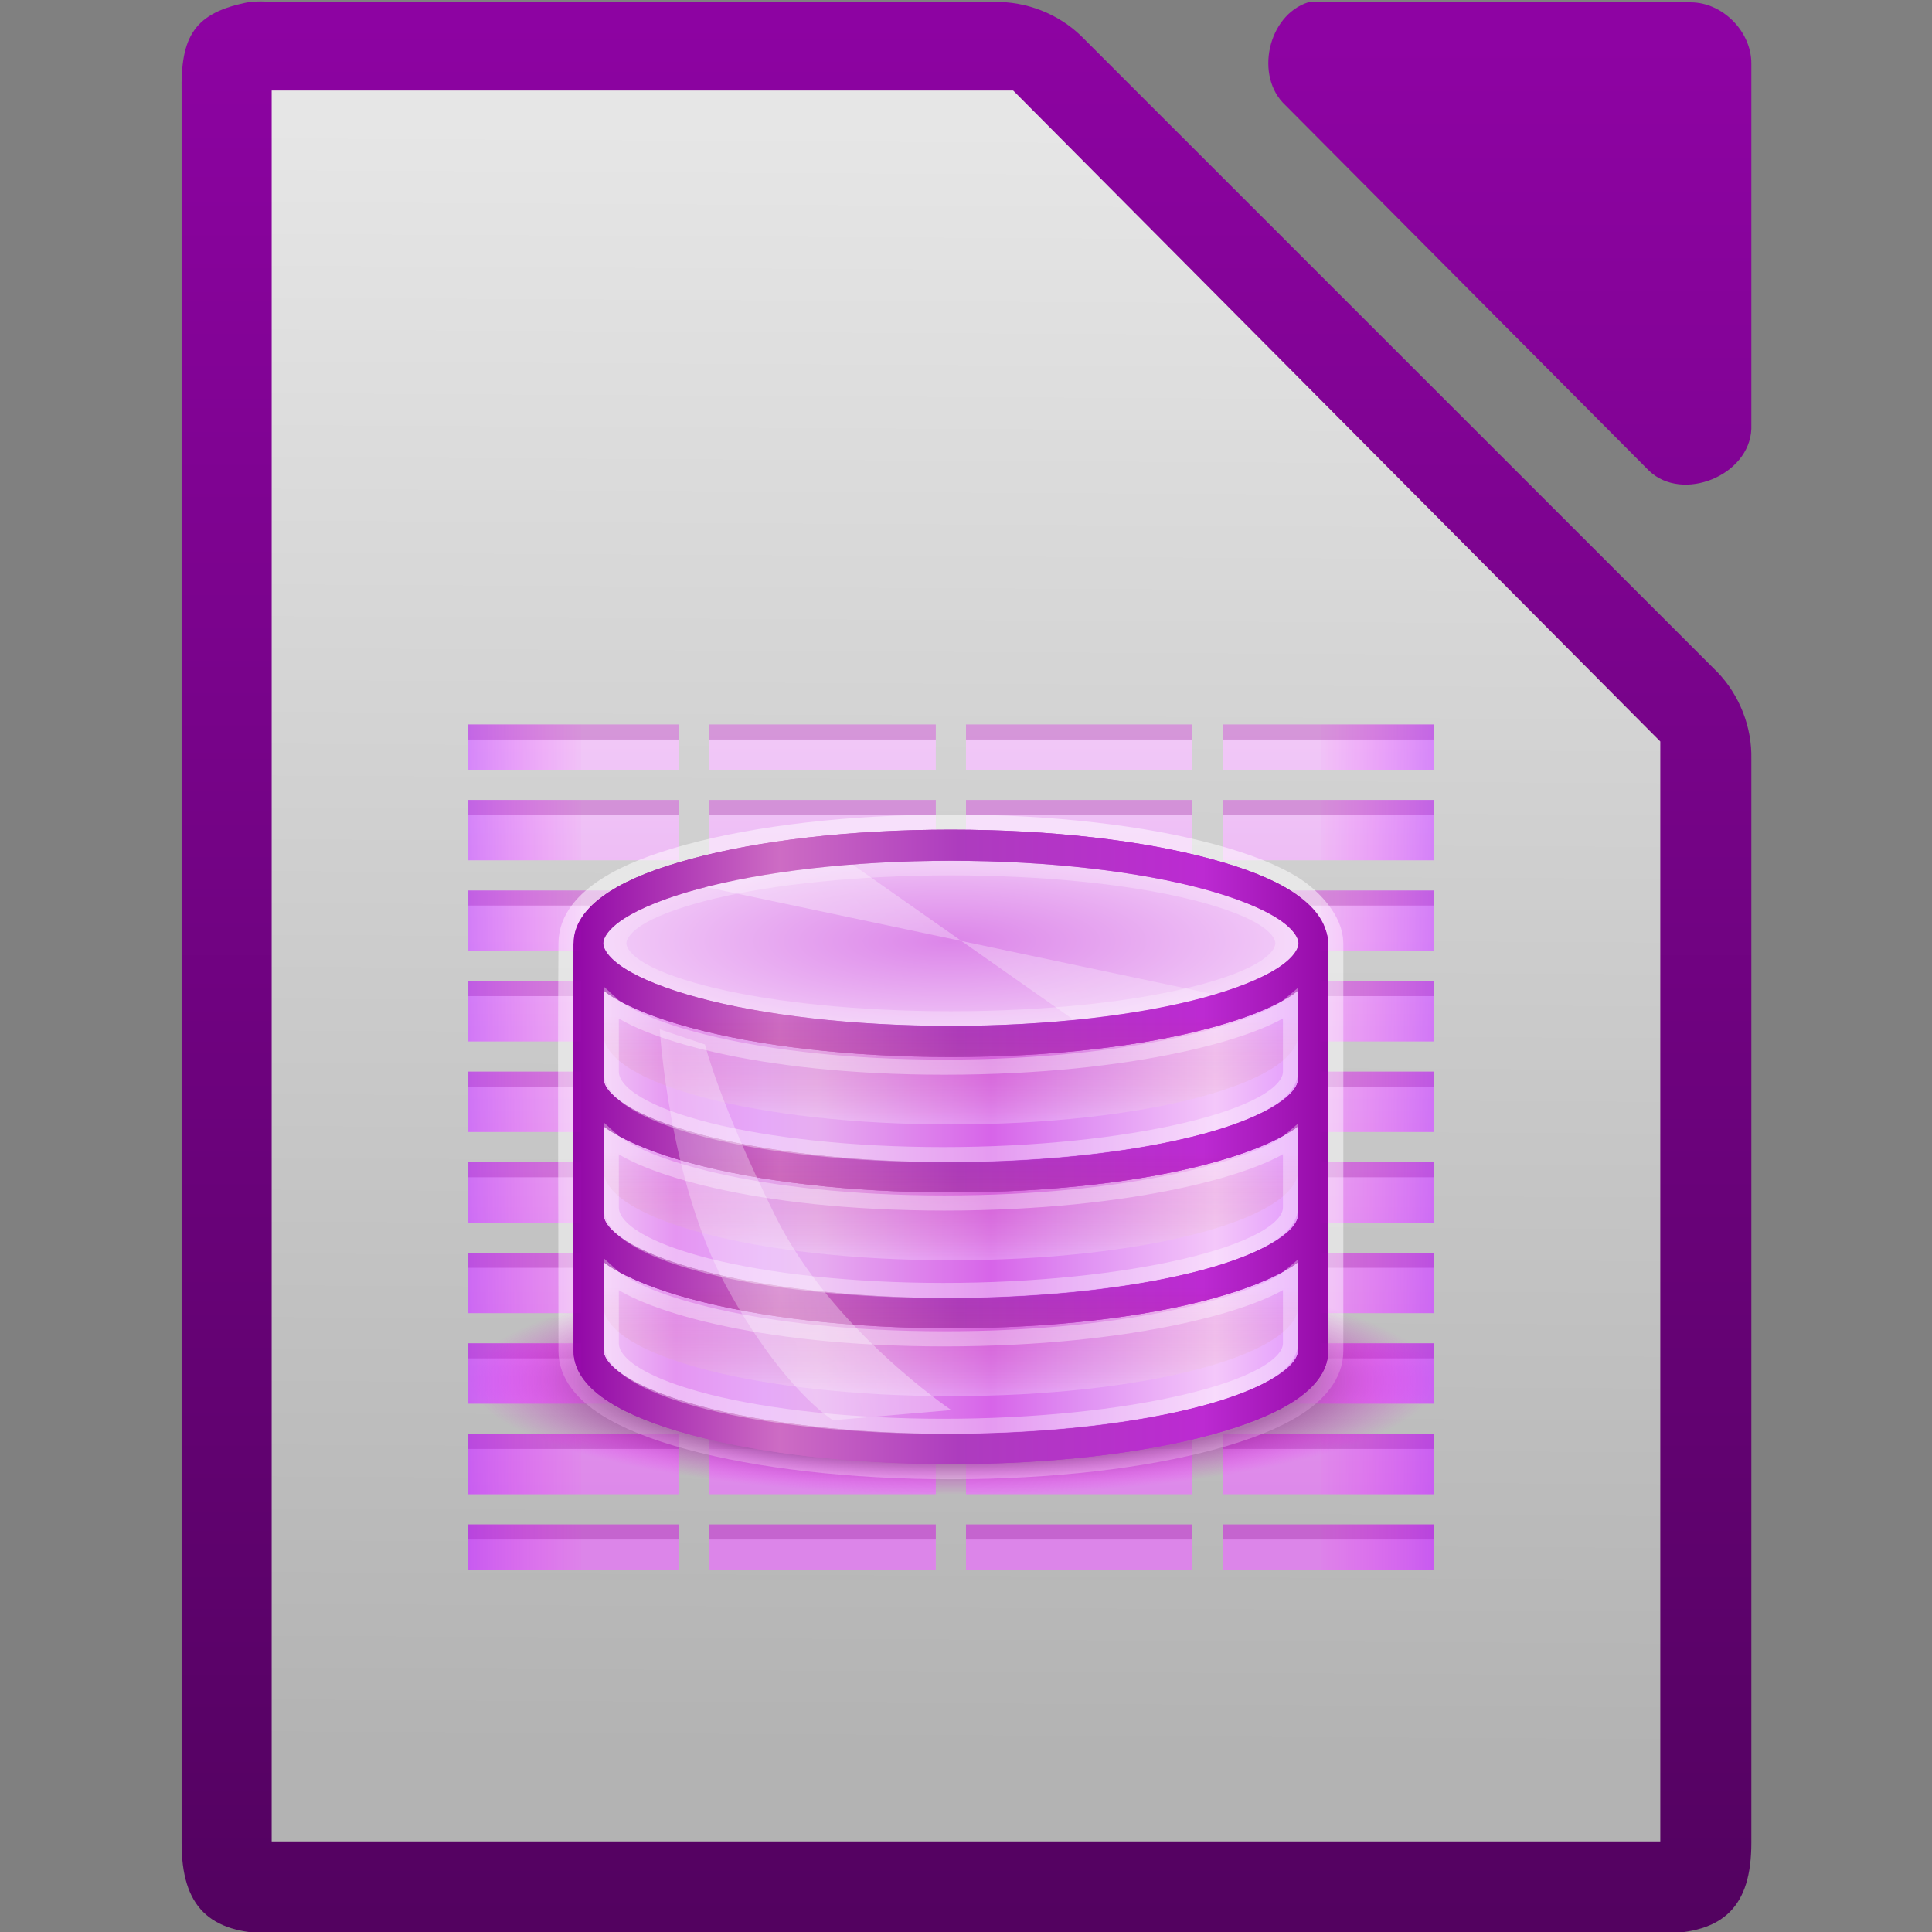 <svg viewBox="0 0 128 128" xmlns="http://www.w3.org/2000/svg" xmlns:xlink="http://www.w3.org/1999/xlink"><rect x="0" y="0" width="128" height="128" fill="#808080" stroke="none"/><linearGradient id="a" gradientUnits="userSpaceOnUse" x1="110.969" x2="110.969" y1="976.3" y2="992.375"><stop offset="0" stop-color="#666"/><stop offset="1" stop-color="#333"/></linearGradient><linearGradient id="b" gradientTransform="matrix(1 0 0 1 0 -.106)" gradientUnits="userSpaceOnUse" x1="120.329" x2="120.329" xlink:href="#c" y1="976.378" y2="992.384"/><linearGradient id="c"><stop offset="0" stop-color="#8e03a3"/><stop offset="1" stop-color="#530260"/></linearGradient><linearGradient id="d" gradientTransform="matrix(1.004 0 0 1.01 -1.499 -9.366)" gradientUnits="userSpaceOnUse" x1="110.969" x2="110.969" xlink:href="#c" y1="976.3" y2="992.375"/><linearGradient id="e"><stop offset="0" stop-color="#fff" stop-opacity=".65"/><stop offset="1" stop-color="#fff" stop-opacity=".949"/></linearGradient><linearGradient id="f" gradientTransform="matrix(1 0 0 1 90 -1.991)" gradientUnits="userSpaceOnUse" x1="1278" x2="1278" xlink:href="#g" y1="-1062.638" y2="-1118.638"/><linearGradient id="g"><stop offset="0" stop-color="#dc85e9"/><stop offset="1" stop-color="#f2cbf8"/></linearGradient><radialGradient id="h" cx="152.333" cy="-754.638" gradientTransform="matrix(0 .508 -2.139 0 -304.007 -1152.58)" gradientUnits="userSpaceOnUse" r="15"><stop offset="0" stop-color="#800080"/><stop offset=".727" stop-color="#800080"/><stop offset="1" stop-color="#f0f" stop-opacity="0"/></radialGradient><linearGradient id="i" gradientTransform="matrix(-2 0 0 2 2107 -3234.14)" gradientUnits="userSpaceOnUse" x1="386.632" x2="410.5" y1="1068.954" y2="1068.954"><stop offset="0" stop-color="#e196fb"/><stop offset=".13" stop-color="#f4c7fa"/><stop offset=".314" stop-color="#e091f3"/><stop offset=".441" stop-color="#d764e9"/><stop offset=".684" stop-color="#e7adf0"/><stop offset=".756" stop-color="#e6a9f8"/><stop offset=".88" stop-color="#e595f2"/><stop offset="1" stop-color="#f2cbf8"/></linearGradient><radialGradient id="j" cx="518.854" cy="730.484" gradientTransform="matrix(.96 0 0 .268 21.681 534.374)" gradientUnits="userSpaceOnUse" r="22.89" xlink:href="#g"/><linearGradient id="k" gradientUnits="userSpaceOnUse" x1="1285" x2="1335" y1="-1090.656" y2="-1090.656"><stop offset="0" stop-color="#9207a7"/><stop offset=".273" stop-color="#cd6cc4"/><stop offset=".51" stop-color="#ad3cbe"/><stop offset=".834" stop-color="#bc2ad2"/><stop offset="1" stop-color="#950ba8"/></linearGradient><linearGradient id="l" gradientTransform="matrix(.492 0 0 .486 574.326 -1192.3)" gradientUnits="userSpaceOnUse" x1="1510.477" x2="1485.877" xlink:href="#e" y1="169" y2="194"/><linearGradient id="m" gradientTransform="matrix(-.5 0 0 .5 2057 -1194.14)" gradientUnits="userSpaceOnUse" x1="1559.5" x2="1542" xlink:href="#n" y1="184" y2="184"/><linearGradient id="n"><stop offset="0" stop-color="#9200ff"/><stop offset="1" stop-color="#f0f" stop-opacity="0"/></linearGradient><linearGradient id="o" gradientUnits="userSpaceOnUse" x1="1342.75" x2="1334" xlink:href="#n" y1="-1102.14" y2="-1102.14"/><linearGradient id="p" gradientTransform="matrix(.454 .059 -.171 .454 412.282 -468.767)" gradientUnits="userSpaceOnUse" x1="1354.568" x2="1383.38" xlink:href="#e" y1="-1522.359" y2="-1543.981"/><linearGradient id="q" gradientUnits="userSpaceOnUse" x1="1310.943" x2="1310.943" y1="-1092.261" y2="-1099.315"><stop offset="0" stop-color="#fff"/><stop offset="1" stop-color="#a00" stop-opacity="0"/></linearGradient><linearGradient id="r" gradientTransform="matrix(7.979 0 0 8.012 -2383.61 -3106.53)" gradientUnits="userSpaceOnUse" x1="294.343" x2="294.418" y1="256.581" y2="243.139"><stop offset="0" stop-color="#b3b3b3"/><stop offset="1" stop-color="#e6e6e6"/></linearGradient><linearGradient id="s" gradientTransform="matrix(4 0 0 4 -875.027 1971.85)" gradientUnits="userSpaceOnUse" x1="209.062" x2="209.062" xlink:href="#e" y1="-755.388" y2="-781.623"/><g transform="translate(63 1166.63)"><path id="t" d="m-45-1160.638v2 112 2h2 88 2v-2-70-.875l-.625-.625-41.75-42-.5-.5h-.875-46.25z" fill="url(#r)"/><path id="u" d="m-41-1156.638h42.235l41.765 42v66h-84z" fill="url(#s)"/></g><g transform="translate(-1247.001 1166.636)"><g fill="url(#a)" transform="matrix(8 0 0 7.997 371.032 -8974.56)"><path d="m111.562 976.373c-.458.087-.571.283-.562.75v14.502c0.0.524.226.75.75.75h11.5c.524-0.0.75-.226.75-.75v-8.981c.006-.264-.098-.529-.281-.719l-5.27-5.271c-.19-.184-.455-.287-.719-.281h-5.98c-.062-.006-.125-.006-.188 0z" fill="url(#b)"/><path d="m120.329 976.376c-.333.107-.445.613-.188.852l3.012 3.029c.278.265.832.038.847-.347v-3.029c-0-.264-.239-.505-.502-.505h-3.012c-.052-.008-.105-.008-.157 0z" fill="url(#d)"/></g><use height="1085" transform="translate(1310)" width="5033" xlink:href="#t"/><use height="1085" transform="translate(1310)" width="5033" xlink:href="#u"/><path d="m1278-1118.638v3h14v-3zm16 0v3h15v-3zm17 0v3h15v-3zm17 0v3h14v-3zm-50 5v4h14v-4zm16 0v4h15v-4zm17 0v4h15v-4zm17 0v4h14v-4zm-50 6v4h14v-4zm16 0v4h15v-4zm17 0v4h15v-4zm17 0v4h14v-4zm-50 6v4h14v-4zm16 0v4h15v-4zm17 0v4h15v-4zm17 0v4h14v-4zm-50 6v4h14v-4zm16 0v4h15v-4zm17 0v4h15v-4zm17 0v4h14v-4zm-50 6v4h14v-4zm16 0v4h15v-4zm17 0v4h15v-4zm17 0v4h14v-4zm-50 6v4h14v-4zm16 0v4h15v-4zm17 0v4h15v-4zm17 0v4h14v-4zm-50 6v4h14v-4zm16 0v4h15v-4zm17 0v4h15v-4zm17 0v4h14v-4zm-50 6v4h14v-4zm16 0v4h15v-4zm17 0v4h15v-4zm17 0v4h14v-4zm-50 6v3h14v-3zm16 0v3h15v-3zm17 0v3h15v-3zm17 0v3h14v-3z" fill="url(#f)"/><path d="m1401 635v1h14v-1zm16 0v1h15v-1zm17 0v1h15v-1zm17 0v1h14v-1zm-50 5v1h14v-1zm16 0v1h15v-1zm17 0v1h15v-1zm17 0v1h14v-1zm-50 6v1h14v-1zm16 0v1h15v-1zm17 0v1h15v-1zm17 0v1h14v-1zm-50 6v1h14v-1zm16 0v1h15v-1zm17 0v1h15v-1zm17 0v1h14v-1zm-50 6v1h14v-1zm16 0v1h15v-1zm17 0v1h15v-1zm17 0v1h14v-1zm-50 6v1h14v-1zm16 0v1h15v-1zm17 0v1h15v-1zm17 0v1h14v-1zm-50 6v1h14v-1zm16 0v1h15v-1zm17 0v1h15v-1zm17 0v1h14v-1zm-50 6v1h14v-1zm16 0v1h15v-1zm17 0v1h15v-1zm17 0v1h14v-1zm-50 6v1h14v-1zm16 0v1h15v-1zm17 0v1h15v-1zm17 0v1h14v-1zm-50 6v1h14v-1zm16 0v1h15v-1zm17 0v1h15v-1zm17 0v1h14v-1z" fill="#800080" opacity=".25" transform="translate(-123 -1753.64)"/><path d="m1310-1111.669c-6.694 0-12.762.73-17.219 1.938-2.228.604-4.027 1.293-5.375 2.156-1.348.863-2.406 1.989-2.406 3.438-.062 8.764 0 17.681 0 26.5v.5c0 1.396.99 2.508 2.344 3.375 1.354.867 3.204 1.583 5.437 2.188 4.467 1.21 10.518 1.938 17.219 1.938s12.752-.728 17.219-1.938c2.233-.605 4.084-1.321 5.437-2.188 1.354-.867 2.344-1.979 2.344-3.375v-27c0-1.353-1.317-2.725-2.406-3.438-1.348-.863-3.147-1.553-5.375-2.156-4.457-1.207-10.525-1.938-17.219-1.938zm0 2.062c6.561 0 12.521.73 16.75 1.875 2.115.573 3.794 1.245 4.875 1.938 1.081.692 1.406 1.31 1.406 1.656s-.325.964-1.406 1.656c-1.081.692-2.76 1.365-4.875 1.938-4.229 1.146-10.189 1.875-16.75 1.875-6.561 0-12.521-.729-16.75-1.875-2.115-.573-3.794-1.245-4.875-1.938-1.081-.692-1.406-1.31-1.406-1.656 0-.346.325-.964 1.406-1.656 1.081-.692 2.76-1.365 4.875-1.938 4.229-1.145 10.189-1.875 16.75-1.875zm-23 8.594c.138.1.26.219.406.312 1.348.863 3.147 1.553 5.375 2.156 4.457 1.207 10.525 1.938 17.219 1.938s12.762-.731 17.219-1.938c2.228-.604 4.027-1.293 5.375-2.156.146-.094.269-.213.406-.312v5.375.5c0 .399-.362.999-1.438 1.688s-2.734 1.366-4.844 1.938c-4.219 1.143-10.165 1.875-16.719 1.875s-12.499-.732-16.719-1.875c-2.11-.571-3.769-1.249-4.844-1.938s-1.438-1.289-1.438-1.688v-.5zm0 9c .117.083.22.171.344.25 1.354.867 3.204 1.583 5.437 2.188 4.467 1.21 10.518 1.938 17.219 1.938s12.752-.728 17.219-1.938c2.233-.605 4.084-1.321 5.437-2.188.124-.079.227-.167.344-.25v5.375.5c0 .399-.362.999-1.438 1.688s-2.734 1.366-4.844 1.938c-4.219 1.143-10.165 1.875-16.719 1.875s-12.499-.732-16.719-1.875c-2.11-.571-3.769-1.249-4.844-1.938s-1.438-1.289-1.438-1.688v-.5zm0 9c .117.083.22.171.344.25 1.354.867 3.204 1.583 5.437 2.188 4.467 1.21 10.518 1.938 17.219 1.938s12.752-.728 17.219-1.938c2.233-.605 4.084-1.321 5.437-2.188.124-.079.227-.167.344-.25v5.375.5c0 .399-.362.999-1.438 1.688s-2.734 1.366-4.844 1.938c-4.219 1.143-10.165 1.875-16.719 1.875s-12.499-.732-16.719-1.875c-2.11-.571-3.769-1.249-4.844-1.938s-1.438-1.289-1.438-1.688v-.5z" fill="none" opacity=".5" stroke="#fff" stroke-width="2"/><path d="m1278-1082.638h64v15h-64z" fill="url(#h)" opacity=".5"/><path d="m1286-1085.638v8 .5c0 3.59 10.745 6.5 24 6.5s24-2.91 24-6.5v-.5-8z" fill="url(#i)"/><path d="m1286-1094.638v8 .5c0 3.59 10.745 6.5 24 6.5s24-2.91 24-6.5v-.5-8z" fill="url(#i)"/><path d="m1334-1103.138v7.5.5c0 3.59-10.745 6.5-24 6.5s-24-2.91-24-6.5v-.5-7.5z" fill="url(#i)"/><ellipse cx="519.688" cy="730.312" fill="url(#j)" rx="22.438" ry="5.688" transform="matrix(1.047 0 0 1.055 765.703 -1874.58)"/><path d="m1310-1111.669c-6.694 0-12.762.73-17.219 1.938-2.228.604-4.027 1.293-5.375 2.156-1.348.863-2.375 1.989-2.375 3.438h-.031v26.5.5c0 1.396.99 2.508 2.344 3.375 1.354.867 3.204 1.583 5.437 2.188 4.467 1.21 10.518 1.938 17.219 1.938s12.752-.728 17.219-1.938c2.233-.605 4.084-1.321 5.437-2.188 1.354-.867 2.344-1.979 2.344-3.375v-27h-.031c0-1.448-1.027-2.575-2.375-3.438-1.348-.863-3.147-1.553-5.375-2.156-4.457-1.207-10.525-1.938-17.219-1.938zm0 2.062c6.561 0 12.521.73 16.75 1.875 2.115.573 3.794 1.245 4.875 1.938 1.081.692 1.406 1.31 1.406 1.656s-.325.964-1.406 1.656c-1.081.692-2.76 1.365-4.875 1.938-4.229 1.146-10.189 1.875-16.75 1.875-6.561 0-12.521-.729-16.75-1.875-2.115-.573-3.794-1.245-4.875-1.938-1.081-.692-1.406-1.31-1.406-1.656 0-.346.325-.964 1.406-1.656 1.081-.692 2.76-1.365 4.875-1.938 4.229-1.145 10.189-1.875 16.75-1.875zm-23 8.594c.138.1.26.219.406.312 1.348.863 3.147 1.553 5.375 2.156 4.457 1.207 10.525 1.938 17.219 1.938s12.762-.731 17.219-1.938c2.228-.604 4.027-1.293 5.375-2.156.146-.094.269-.213.406-.312v5.375.5c0 .399-.362.999-1.438 1.688s-2.734 1.366-4.844 1.938c-4.219 1.143-10.165 1.875-16.719 1.875s-12.499-.732-16.719-1.875c-2.11-.571-3.769-1.249-4.844-1.938s-1.438-1.289-1.438-1.688v-.5zm0 9c .117.083.22.171.344.25 1.354.867 3.204 1.583 5.437 2.188 4.467 1.21 10.518 1.938 17.219 1.938s12.752-.728 17.219-1.938c2.233-.605 4.084-1.321 5.437-2.188.124-.079.227-.167.344-.25v5.375.5c0 .399-.362.999-1.438 1.688s-2.734 1.366-4.844 1.938c-4.219 1.143-10.165 1.875-16.719 1.875s-12.499-.732-16.719-1.875c-2.11-.571-3.769-1.249-4.844-1.938s-1.438-1.289-1.438-1.688v-.5zm0 9c .117.083.22.171.344.25 1.354.867 3.204 1.583 5.437 2.188 4.467 1.21 10.518 1.938 17.219 1.938s12.752-.728 17.219-1.938c2.233-.605 4.084-1.321 5.437-2.188.124-.079.227-.167.344-.25v5.375.5c0 .399-.362.999-1.438 1.688s-2.734 1.366-4.844 1.938c-4.219 1.143-10.165 1.875-16.719 1.875s-12.499-.732-16.719-1.875c-2.11-.571-3.769-1.249-4.844-1.938s-1.438-1.289-1.438-1.688v-.5z" fill="url(#k)"/><path d="m1292.875-1108.057 35.688 7.537-9.722 1.945-15.752-11.062z" fill="url(#l)" opacity=".35"/><path d="m1310-1111.669c-6.694 0-12.762.73-17.219 1.938-2.228.604-4.027 1.293-5.375 2.156-1.348.863-2.406 1.989-2.406 3.438-.062 8.764 0 17.681 0 26.5v.5c0 1.396.99 2.508 2.344 3.375 1.354.867 3.204 1.583 5.437 2.188 4.467 1.21 10.518 1.938 17.219 1.938s12.752-.728 17.219-1.938c2.233-.605 4.084-1.321 5.437-2.188 1.354-.867 2.344-1.979 2.344-3.375v-27c0-1.353-1.317-2.725-2.406-3.438-1.348-.863-3.147-1.553-5.375-2.156-4.457-1.207-10.525-1.938-17.219-1.938zm0 2.062c6.561 0 12.521.73 16.75 1.875 2.115.573 3.794 1.245 4.875 1.938 1.081.692 1.406 1.31 1.406 1.656s-.325.964-1.406 1.656c-1.081.692-2.76 1.365-4.875 1.938-4.229 1.146-10.189 1.875-16.75 1.875-6.561 0-12.521-.729-16.75-1.875-2.115-.573-3.794-1.245-4.875-1.938-1.081-.692-1.406-1.31-1.406-1.656 0-.346.325-.964 1.406-1.656 1.081-.692 2.76-1.365 4.875-1.938 4.229-1.145 10.189-1.875 16.75-1.875zm-23 8.594c.138.1.26.219.406.312 1.348.863 3.147 1.553 5.375 2.156 4.457 1.207 10.525 1.938 17.219 1.938s12.762-.731 17.219-1.938c2.228-.604 4.027-1.293 5.375-2.156.146-.094.269-.213.406-.312v5.375.5c0 .399-.362.999-1.438 1.688s-2.734 1.366-4.844 1.938c-4.219 1.143-10.165 1.875-16.719 1.875s-12.499-.732-16.719-1.875c-2.11-.571-3.769-1.249-4.844-1.938s-1.438-1.289-1.438-1.688v-.5zm0 9c .117.083.22.171.344.25 1.354.867 3.204 1.583 5.437 2.188 4.467 1.21 10.518 1.938 17.219 1.938s12.752-.728 17.219-1.938c2.233-.605 4.084-1.321 5.437-2.188.124-.079.227-.167.344-.25v5.375.5c0 .399-.362.999-1.438 1.688s-2.734 1.366-4.844 1.938c-4.219 1.143-10.165 1.875-16.719 1.875s-12.499-.732-16.719-1.875c-2.11-.571-3.769-1.249-4.844-1.938s-1.438-1.289-1.438-1.688v-.5zm0 9c .117.083.22.171.344.25 1.354.867 3.204 1.583 5.437 2.188 4.467 1.21 10.518 1.938 17.219 1.938s12.752-.728 17.219-1.938c2.233-.605 4.084-1.321 5.437-2.188.124-.079.227-.167.344-.25v5.375.5c0 .399-.362.999-1.438 1.688s-2.734 1.366-4.844 1.938c-4.219 1.143-10.165 1.875-16.719 1.875s-12.499-.732-16.719-1.875c-2.11-.571-3.769-1.249-4.844-1.938s-1.438-1.289-1.438-1.688v-.5z" fill="url(#k)"/><path id="v" d="m1286.983-1103.138v4.532.462c0 3.317 10.305 6.006 23.017 6.006 12.712 0 23.017-2.689 23.017-6.006v-.462-4.502c-2.058 1.839-9.716 4.552-22.945 4.552-13.229 0-21.164-2.743-23.09-4.582z" fill="url(#q)" opacity=".25"/><path id="w" d="m1287.5-1100.138v4.066.424c0 3.043 9.848 5.51 21.997 5.51s23.003-2.467 23.003-5.51v-.424-4.038c-1.967 1.687-10.292 4.176-22.934 4.176-12.642 0-20.226-2.517-22.066-4.204z" fill="none" opacity=".35" stroke="#fff"/><path d="m1433 644.031c-6.561 0-12.521.73-16.75 1.875-2.115.573-3.794 1.245-4.875 1.938-1.081.692-1.406 1.31-1.406 1.656-0.0.346.325.964 1.406 1.656 1.081.692 2.76 1.365 4.875 1.938 4.229 1.146 10.189 1.875 16.75 1.875 6.561 0 12.521-.729 16.75-1.875 2.115-.573 3.794-1.245 4.875-1.938 1.081-.692 1.406-1.31 1.406-1.656s-.325-.964-1.406-1.656c-1.081-.692-2.76-1.365-4.875-1.938-4.229-1.145-10.189-1.875-16.75-1.875zm0 .969c6.125 0 11.677.589 15.625 1.531 1.974.471 3.553 1.024 4.562 1.594 1.009.57 1.312 1.09 1.312 1.375s-.303.805-1.312 1.375c-1.009.57-2.588 1.123-4.562 1.594-3.948.943-9.5 1.531-15.625 1.531-6.125 0-11.677-.589-15.625-1.531-1.974-.471-3.553-1.024-4.562-1.594-1.01-.57-1.313-1.09-1.312-1.375 0-.285.303-.805 1.312-1.375 1.009-.569 2.588-1.123 4.562-1.594 3.948-.943 9.5-1.531 15.625-1.531z" fill="#fff" opacity=".25" transform="translate(-123 -1753.64)"/><path d="m1285.5-1118.638v3h-7.5v-3zm0 5v4h-7.5v-4zm0 6v4h-7.5v-4zm0 6v4h-7.5v-4zm0 6v4h-7.5v-4zm0 6v4h-7.5v-4zm0 6v4h-7.5v-4zm0 6v4h-7.5v-4zm0 6v4h-7.5v-4zm0 6v3h-7.5v-3z" fill="url(#m)" opacity=".35"/><path d="m1334.5-1118.638v3h7.5v-3zm0 5v4h7.5v-4zm0 6v4h7.5v-4zm0 6v4h7.5v-4zm0 6v4h7.5v-4zm0 6v4h7.5v-4zm0 6v4h7.5v-4zm0 6v4h7.5v-4zm0 6v4h7.5v-4zm0 6v3h7.5v-3z" fill="url(#o)" opacity=".35"/><use height="1085" transform="translate(0 9)" width="5033" xlink:href="#v"/><use height="1085" transform="translate(0 9)" width="5033" xlink:href="#w"/><use height="1085" transform="translate(0 18)" width="5033" xlink:href="#v"/><use height="1085" transform="translate(0 18)" width="5033" xlink:href="#w"/><path d="m1290.713-1098.441s.596 10.057 4.386 16.997c3.79 6.939 7.093 8.902 7.093 8.902l7.833-.674s-7.933-5.327-11.663-12.872c-3.73-7.546-4.657-11.351-4.657-11.351z" fill="url(#p)" opacity=".35"/></g></svg>